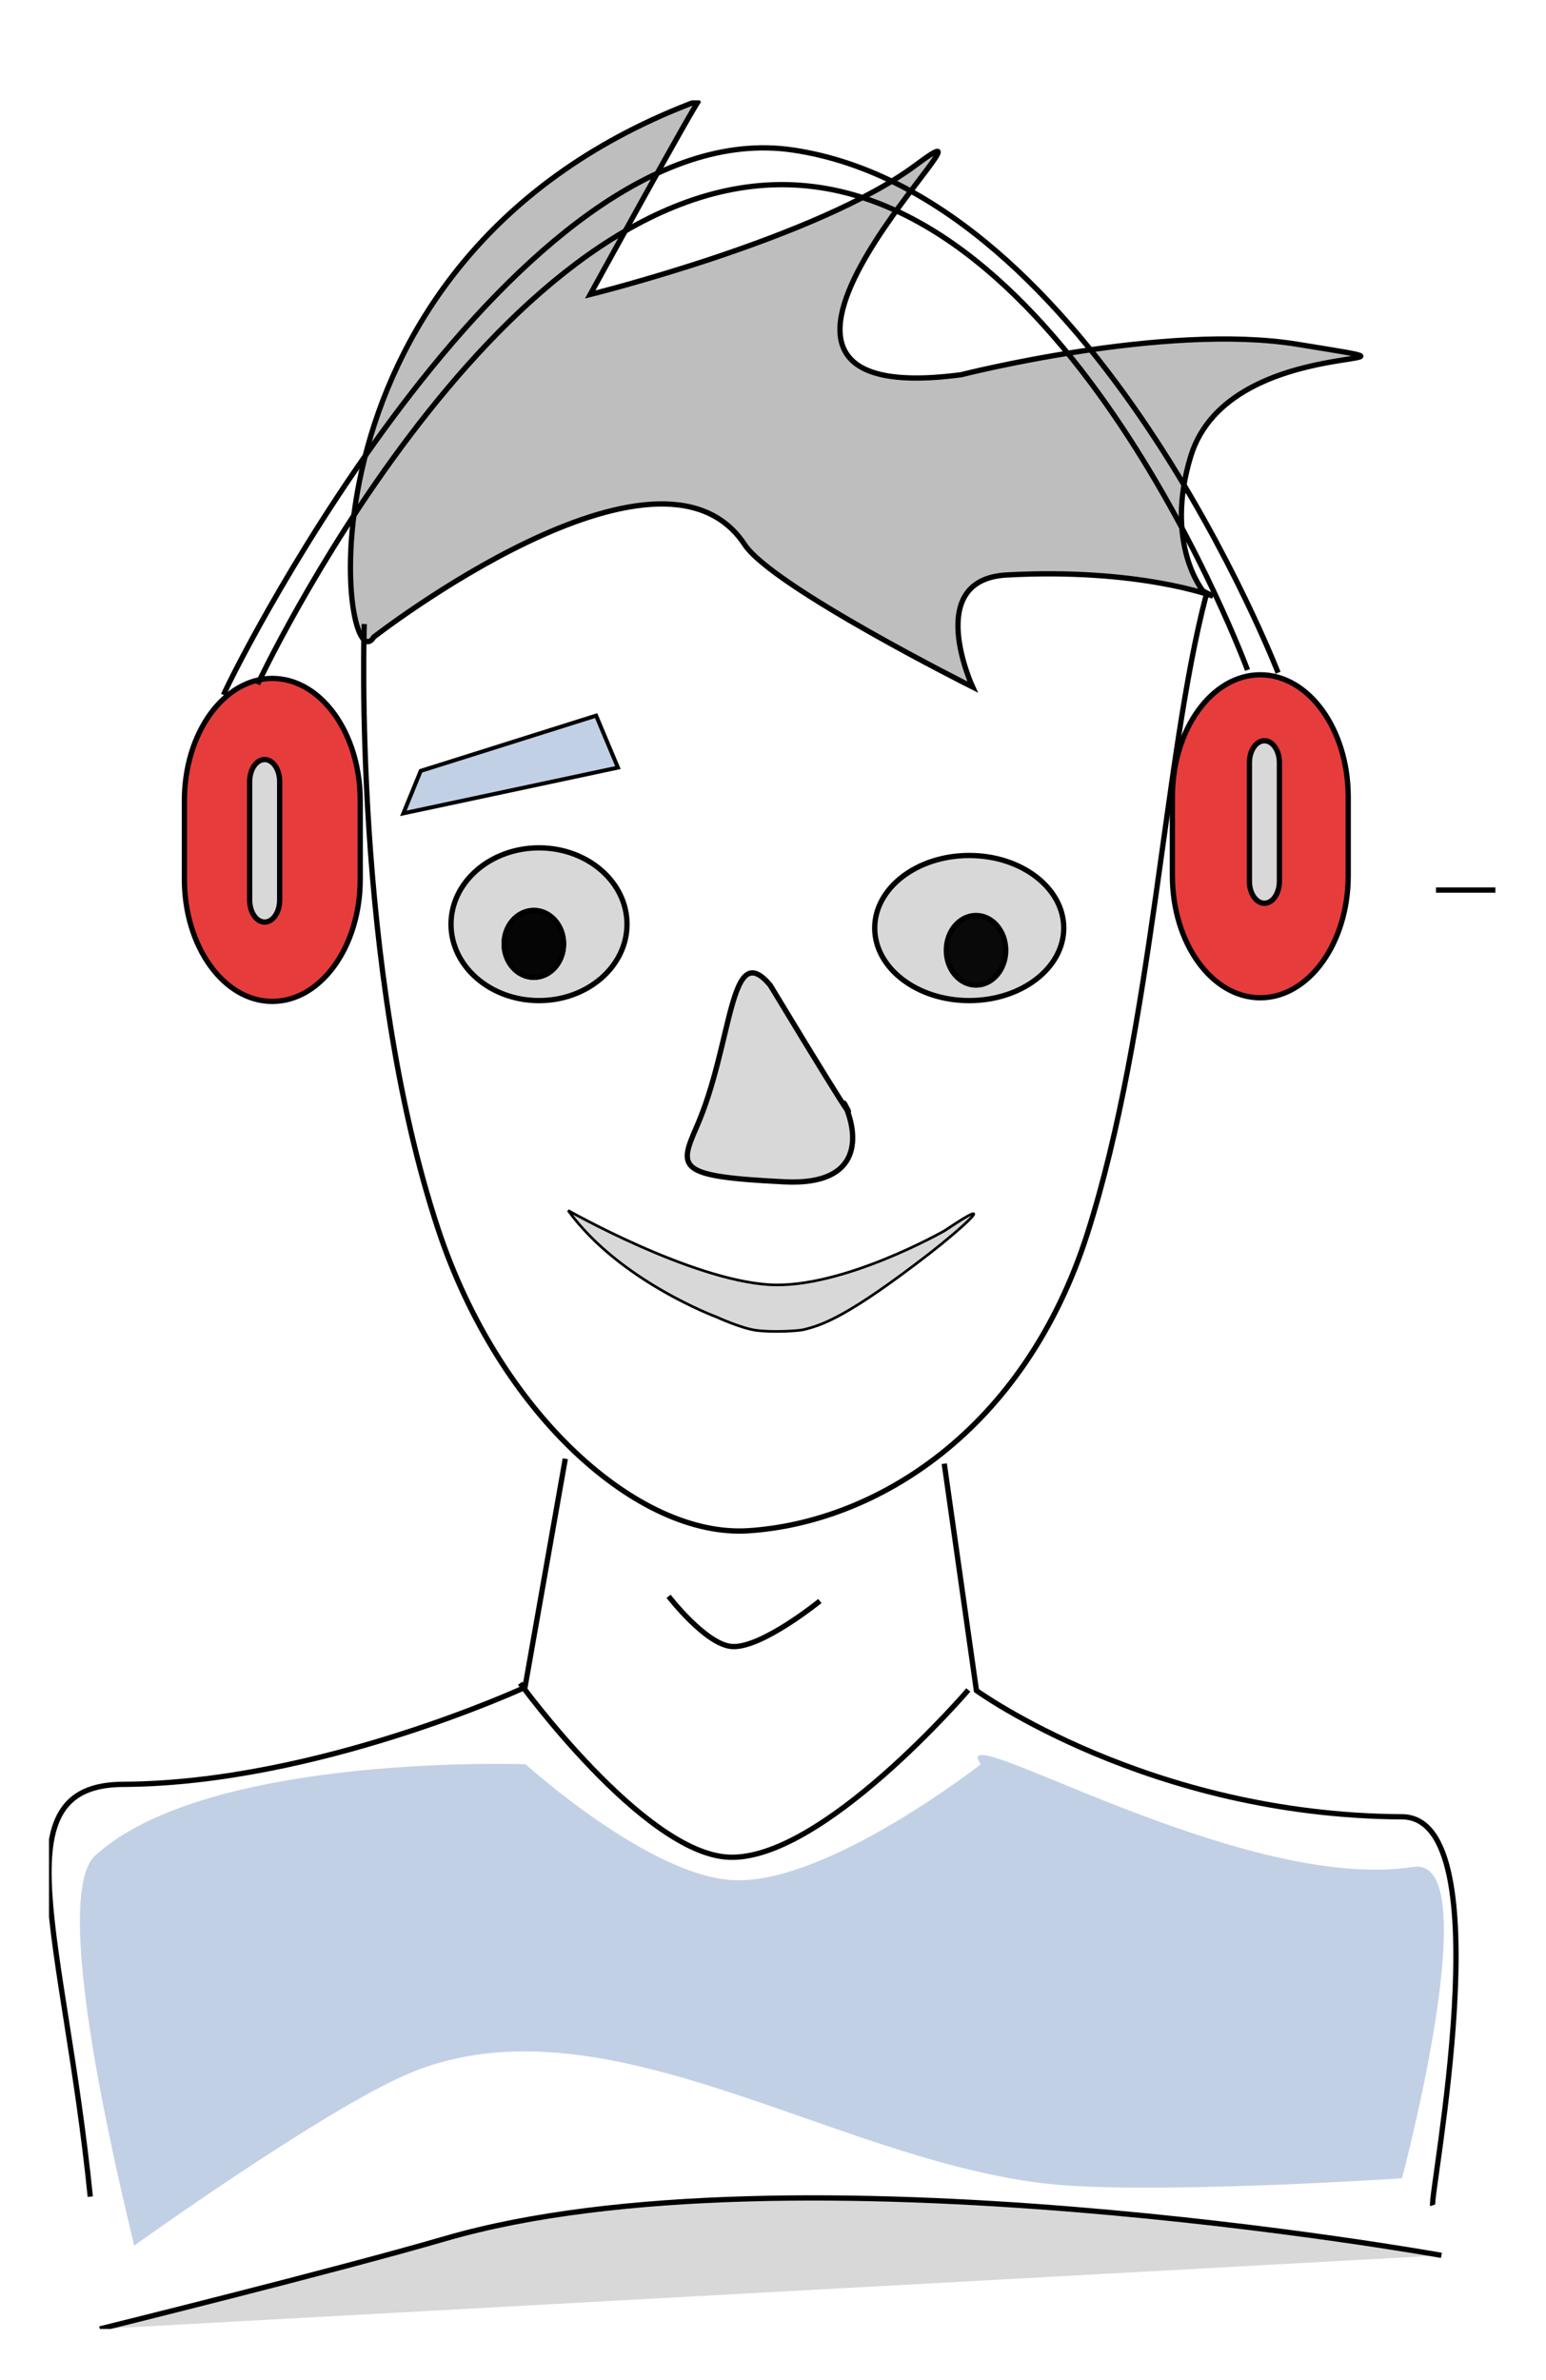 <svg width="388" height="597" viewBox="0 0 388 597" fill="none" xmlns="http://www.w3.org/2000/svg">
<g clip-path="url(#clip0_168_19)" filter="url(#filter0_d_168_19)">
<path d="M88.526 134.626C80.082 148.224 65.553 38.854 170.143 0C168.779 1.472 142.821 48.706 142.821 48.706C142.821 48.706 199.924 34.585 224.508 16.26C253.035 -5.006 160.325 78.824 235.941 68.831C235.941 68.831 287.155 55.762 320.325 61.197C364.595 68.445 303.34 57.173 293.54 89.304C286.844 111.255 296.623 123.091 296.623 123.091L299.157 124.388C299.157 124.388 280.36 117.271 247.339 119.07C226.313 120.214 238.807 147.181 238.807 147.181C238.807 147.181 188.569 122.035 181.578 111.433C160.145 78.925 88.526 134.626 88.526 134.626Z" fill="#BEBEBE" stroke="black" stroke-width="1.325"/>
<path d="M85.106 175.674C85.106 158.744 75.228 145.02 63.044 145.02C50.859 145.02 40.982 158.744 40.982 175.674V195.391C40.982 212.321 50.859 226.044 63.044 226.044C75.228 226.044 85.106 212.321 85.106 195.391V175.674Z" fill="#E73C3C" stroke="black" stroke-width="1.325"/>
<path d="M129.977 225.843C142.174 225.843 152.061 217.264 152.061 206.682C152.061 196.1 142.174 187.521 129.977 187.521C117.78 187.521 107.893 196.1 107.893 206.682C107.893 217.264 117.78 225.843 129.977 225.843Z" fill="#D8D8D8" stroke="black" stroke-width="1.325"/>
<path d="M237.95 225.843C251.051 225.843 261.672 217.693 261.672 207.64C261.672 197.587 251.051 189.437 237.95 189.437C224.848 189.437 214.228 197.587 214.228 207.64C214.228 217.693 224.848 225.843 237.95 225.843Z" fill="#D8D8D8" stroke="black" stroke-width="1.325"/>
<path d="M188.018 222.009C177.691 209.619 178.673 236.751 169.492 257.616C164.907 268.038 164.863 269.993 191.634 271.309C211.453 272.285 210.165 259.265 206.554 251.564C206.249 250.909 214.888 266.468 188.018 222.009Z" fill="#D8D8D8" stroke="black" stroke-width="1.325"/>
<path d="M128.681 219.989C132.798 219.989 136.135 216.238 136.135 211.611C136.135 206.985 132.798 203.234 128.681 203.234C124.564 203.234 121.227 206.985 121.227 211.611C121.227 216.238 124.564 219.989 128.681 219.989Z" stroke="black" stroke-width="1.325"/>
<path d="M128.681 219.989C132.798 219.989 136.135 216.238 136.135 211.611C136.135 206.985 132.798 203.234 128.681 203.234C124.564 203.234 121.227 206.985 121.227 211.611C121.227 216.238 124.564 219.989 128.681 219.989Z" fill="#050505" stroke="url(#paint0_radial_168_19)" stroke-width="1.325"/>
<path d="M239.656 221.951C243.772 221.951 247.109 218.042 247.109 213.221C247.109 208.4 243.772 204.491 239.656 204.491C235.539 204.491 232.202 208.4 232.202 213.221C232.202 218.042 235.539 221.951 239.656 221.951Z" fill="#090909" stroke="black" stroke-width="1.325"/>
<path d="M370 198.106C370 198.106 366.663 198.106 362.546 198.106C358.429 198.106 355.092 198.106 355.092 198.106C355.092 198.106 358.429 198.106 362.546 198.106C366.663 198.106 370 198.106 370 198.106Z" stroke="black" stroke-width="1.325"/>
<path d="M137.299 278.5C137.299 278.5 167.83 295.826 187.658 297.101C206.005 298.278 231.773 283.566 231.773 283.566C246.685 273.539 235.374 283.559 228.094 289.196C207.223 305.349 201.007 307.248 196.369 308.391C194.931 308.746 188.202 309.104 184.358 308.544C180.566 307.989 174.599 305.242 174.599 305.242C174.599 305.242 150.149 296.227 137.299 278.5Z" fill="#D8D8D8" stroke="black" stroke-width="0.662"/>
<path d="M333.061 174.759C333.061 157.83 323.183 144.106 310.999 144.106C298.814 144.106 288.937 157.83 288.937 174.759V194.476C288.937 211.406 298.814 225.13 310.999 225.13C323.183 225.13 333.061 211.406 333.061 194.476V174.759Z" fill="#E73C3C" stroke="black" stroke-width="1.325"/>
<path d="M59.359 146.471C59.359 146.471 117.721 21.737 190.432 21.149C262.599 20.568 307.789 142.903 307.789 142.903" stroke="black" stroke-width="1.325"/>
<path d="M50.797 149.154C54.606 140.232 124.739 2.203 193.721 12.466C269.06 23.674 315.462 143.589 315.462 143.589" stroke="black" stroke-width="1.325"/>
<path d="M64.89 170.879C64.89 167.836 63.204 165.368 61.125 165.368C59.046 165.368 57.36 167.836 57.36 170.879V200.633C57.36 203.676 59.046 206.144 61.125 206.144C63.204 206.144 64.89 203.676 64.89 200.633V170.879Z" fill="#D8D8D8" stroke="black" stroke-width="1.325"/>
<path d="M315.797 166.161C315.797 163.117 314.111 160.65 312.032 160.65C309.953 160.65 308.267 163.117 308.267 166.161V195.914C308.267 198.958 309.953 201.425 312.032 201.425C314.111 201.425 315.797 198.958 315.797 195.914V166.161Z" fill="#D8D8D8" stroke="black" stroke-width="1.325"/>
<path d="M136.574 340.773L126.453 398.126C126.453 398.126 74.227 422.247 25.618 422.455C-5.979 422.589 10.765 460.571 17.359 525.889" stroke="black" stroke-width="1.325"/>
<path d="M231.679 342.009L239.755 398.922C239.755 398.922 283.027 430.288 346.581 430.597C372.171 430.723 353.434 525.641 354.262 528.065" stroke="black" stroke-width="1.325"/>
<path d="M19.757 559.073C19.757 559.073 78.339 544.594 106.437 536.421C193.133 511.208 356.451 540.616 356.451 540.616" fill="#D8D8D8"/>
<path d="M19.757 559.073C19.757 559.073 78.339 544.594 106.437 536.421C193.133 511.208 356.451 540.616 356.451 540.616" stroke="black" stroke-width="1.325"/>
<path d="M125.243 397.101C125.243 397.101 156.155 439.7 177.539 440.728C200.862 441.848 237.715 398.778 237.715 398.778" stroke="black" stroke-width="1.325"/>
<path d="M162.496 375.285C162.496 375.285 171.843 387.438 178.409 387.882C185.823 388.381 200.464 376.463 200.464 376.463" stroke="black" stroke-width="1.325"/>
<path d="M28.337 538.202C28.507 537.486 5.976 451.814 18.6 440.306C46.92 414.49 126.627 417.418 126.627 417.418C126.627 417.418 157.749 445.633 178.931 446.502C202.481 447.466 240.85 417.418 240.85 417.418C231.766 404.497 305.981 449.932 349.395 443.176C368.203 440.251 346.557 521.281 346.557 521.281C346.557 521.281 290.29 525.032 262.226 523.071C206.068 519.145 145.493 472.572 95.047 496.001C72.586 506.432 28.337 538.202 28.337 538.202Z" fill="#C2D0E6"/>
<path d="M86.119 131.371C86.119 131.371 83.063 218.129 104.716 283.349C120.062 329.577 154.945 360.647 182.568 358.835C214.523 356.733 251.809 333.815 267.618 284.237C284.088 232.581 286.852 164.249 297.378 124.278" stroke="black" stroke-width="1.325"/>
<path d="M100.286 168.22L144.31 154.35L149.782 167.391L95.933 178.865L100.286 168.22Z" fill="#C2D0E6" stroke="black"/>
</g>
<defs>
<filter id="filter0_d_168_19" x="0.376" y="0" width="386.847" height="596.168" filterUnits="userSpaceOnUse" color-interpolation-filters="sRGB">
<feFlood flood-opacity="0" result="BackgroundImageFix"/>
<feColorMatrix in="SourceAlpha" type="matrix" values="0 0 0 0 0 0 0 0 0 0 0 0 0 0 0 0 0 0 127 0" result="hardAlpha"/>
<feOffset dx="5.299" dy="25.172"/>
<feGaussianBlur stdDeviation="5.962"/>
<feComposite in2="hardAlpha" operator="out"/>
<feColorMatrix type="matrix" values="0 0 0 0 0 0 0 0 0 0 0 0 0 0 0 0 0 0 0.58 0"/>
<feBlend mode="normal" in2="BackgroundImageFix" result="effect1_dropShadow_168_19"/>
<feBlend mode="normal" in="SourceGraphic" in2="effect1_dropShadow_168_19" result="shape"/>
</filter>
<radialGradient id="paint0_radial_168_19" cx="0" cy="0" r="1" gradientUnits="userSpaceOnUse" gradientTransform="translate(128.683 211.613) scale(7.454 8.73)">
<stop/>
<stop offset="1"/>
</radialGradient>
<clipPath id="clip0_168_19">
<rect width="363" height="559.073" fill="white" transform="translate(7)"/>
</clipPath>
</defs>
</svg>

